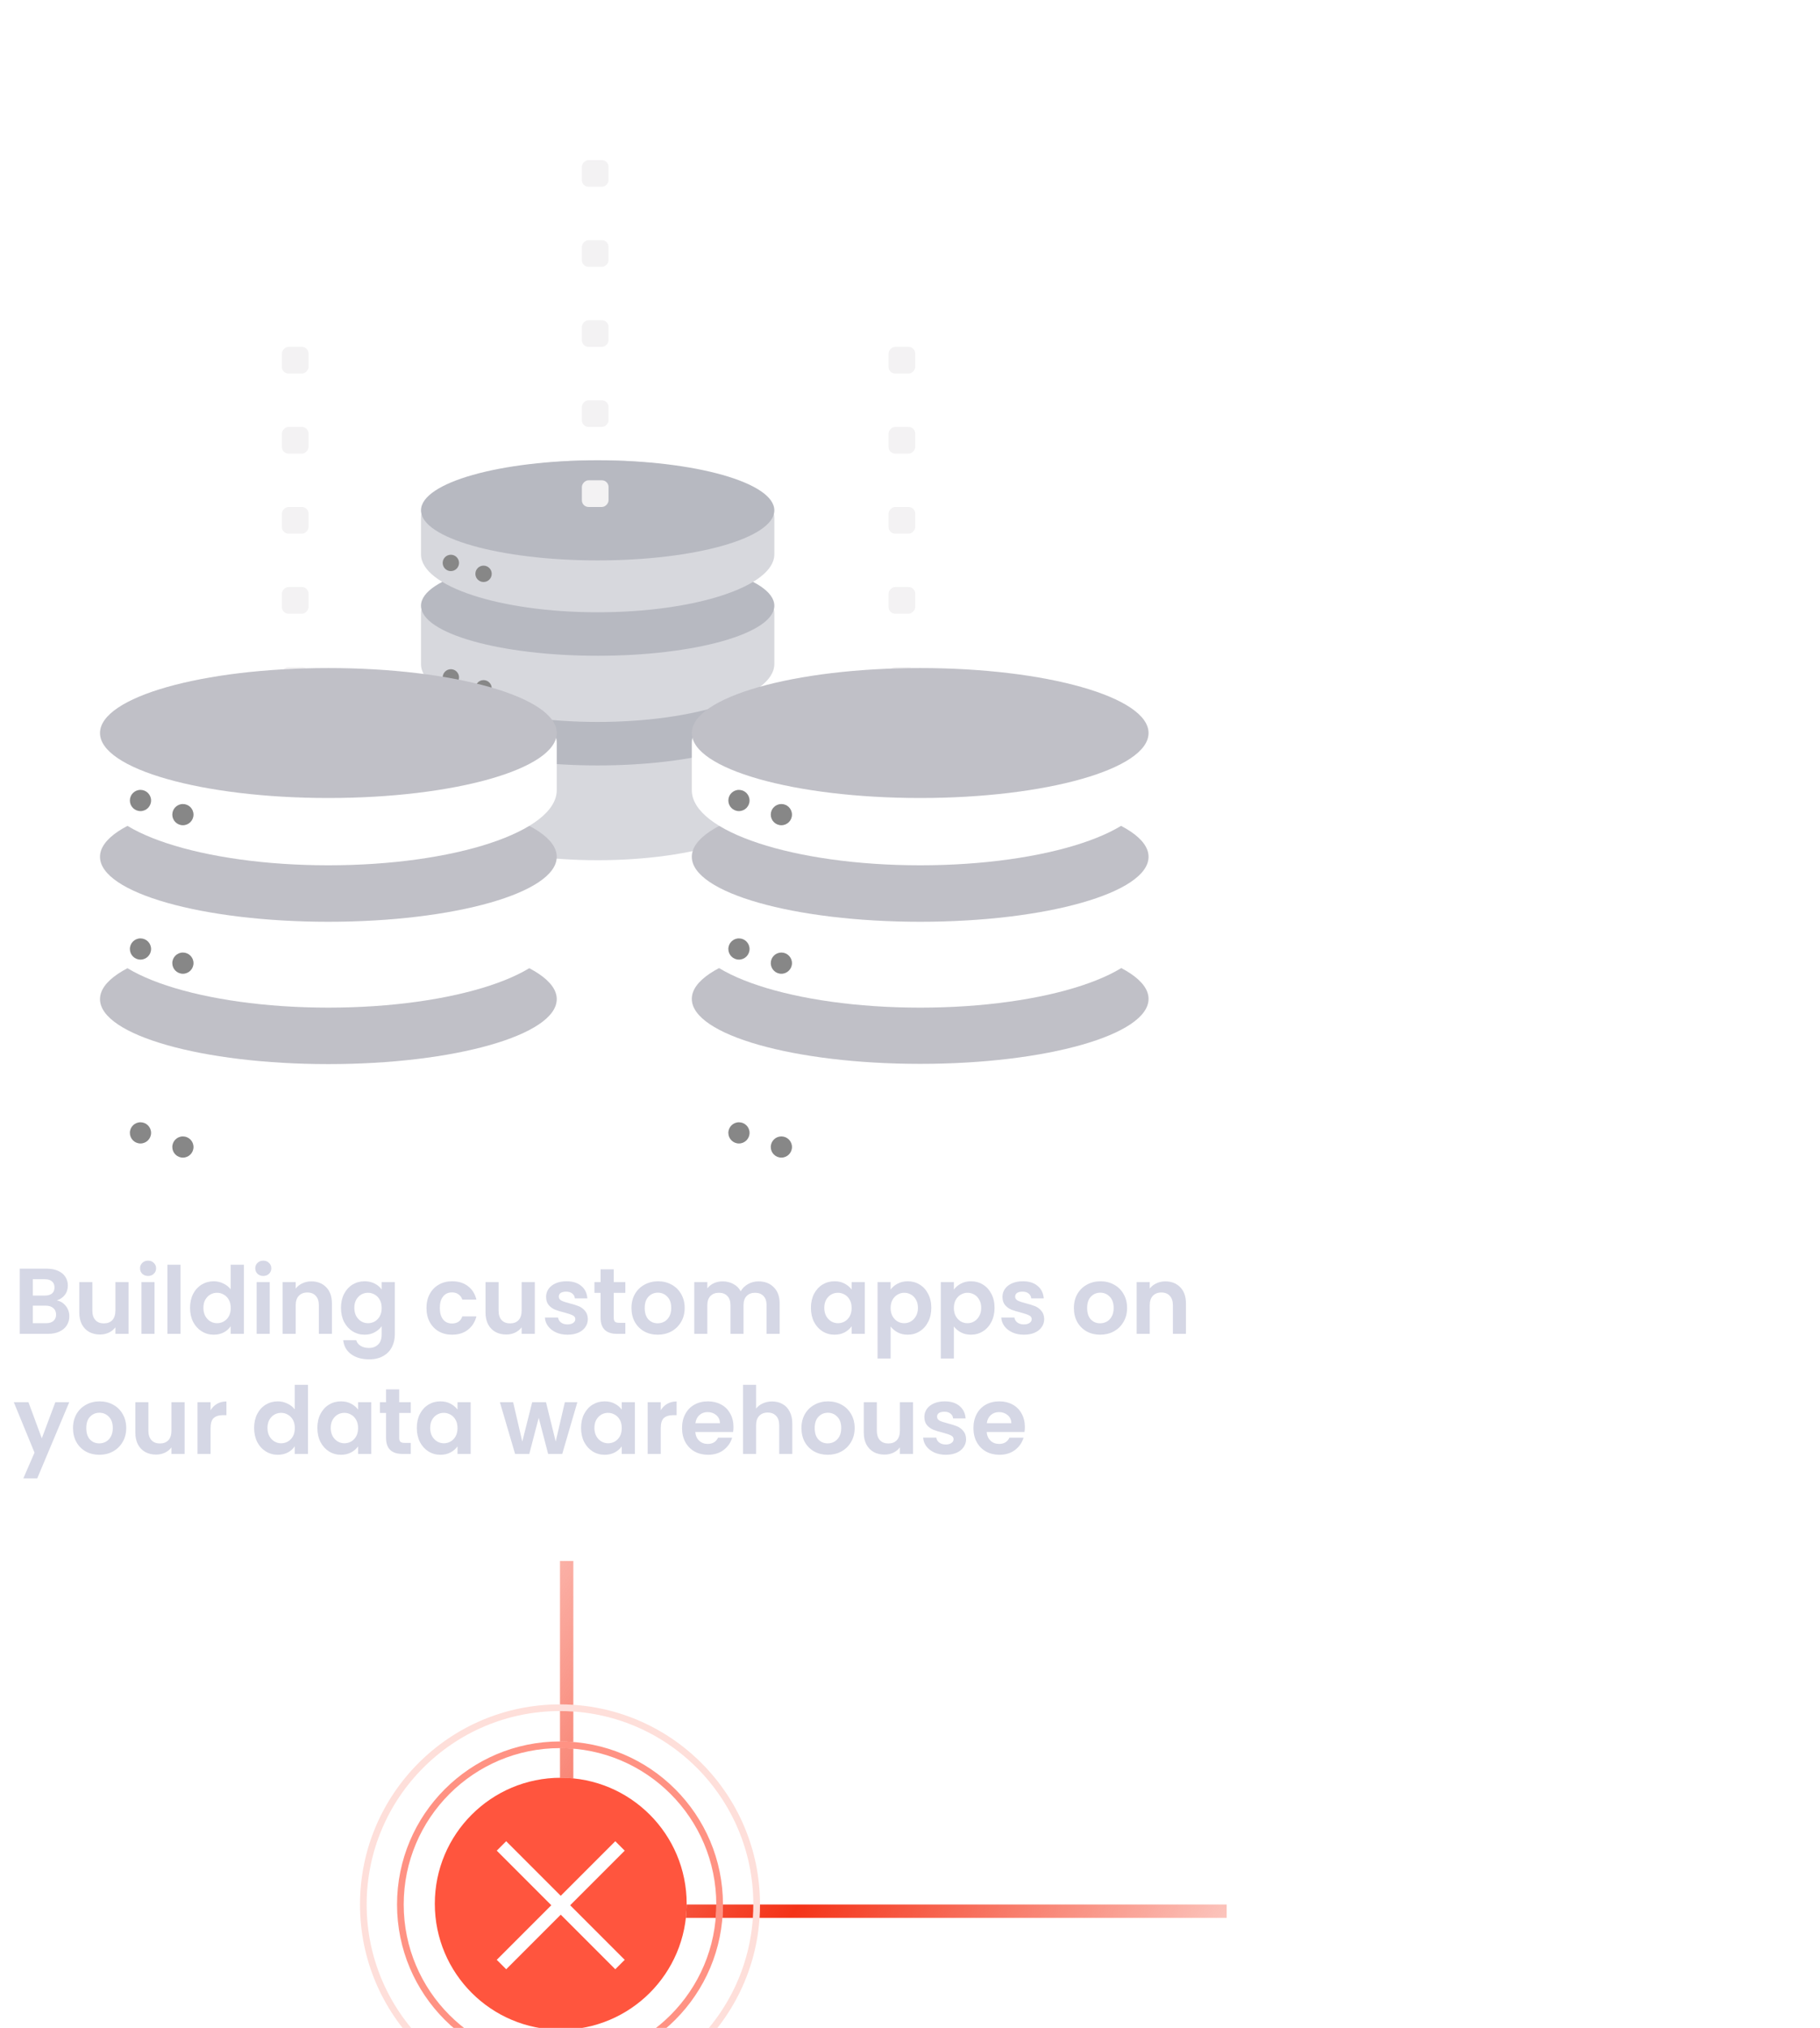 <svg width="273" height="304" viewBox="0 0 273 304" fill="none" xmlns="http://www.w3.org/2000/svg">
<circle opacity="0.64" cx="84" cy="285.5" r="23.944" transform="rotate(90 84 285.5)" stroke="#FF553E"/>
<circle cx="84" cy="285.5" r="29.5" transform="rotate(90 84 285.5)" stroke="#F43318" stroke-opacity="0.16"/>
<circle cx="84.111" cy="285.389" r="18.889" transform="rotate(90 84.111 285.389)" fill="#FF553E"/>
<path d="M93 294.5L75.222 276.722M93 276.722L75.222 294.5" stroke="white" stroke-width="2"/>
<path fill-rule="evenodd" clip-rule="evenodd" d="M112.932 287.5L108.364 287.5C108.417 286.84 108.444 286.173 108.444 285.5L113 285.5C113 286.172 112.977 286.839 112.932 287.5ZM114 285.5C114 286.172 113.978 286.839 113.934 287.5L184 287.5V285.5H114ZM86 256.568C85.339 256.523 84.672 256.5 84 256.5L84 261.056C84.673 261.056 85.34 261.083 86 261.136L86 256.568ZM107.444 285.5C107.444 286.174 107.416 286.841 107.36 287.5L102.883 287.5C102.956 286.843 102.996 286.176 103 285.5L107.444 285.5ZM86 266.593L86 262.14C85.341 262.084 84.674 262.056 84 262.056L84 266.5C84.037 266.5 84.074 266.5 84.111 266.5C84.749 266.5 85.379 266.531 86 266.593ZM86 255.566L86 234H84L84 255.5C84.672 255.5 85.339 255.522 86 255.566Z" fill="url(#paint0_linear_3918_11200)"/>
<path d="M63.15 120.272V108.415C63.15 103.634 75.02 99.735 89.65 99.735C104.281 99.735 116.15 103.634 116.15 108.415V120.272C116.15 125.053 104.281 128.952 89.65 128.952C75.02 128.952 63.15 125.053 63.15 120.272Z" fill="#D7D8DD"/>
<ellipse rx="26.5" ry="7.505" transform="matrix(-1 0 0 1 89.65 107.241)" fill="#B7B9C1"/>
<path d="M63.15 99.544V91.975C63.15 87.195 75.02 83.296 89.65 83.296C104.281 83.296 116.15 87.195 116.15 91.975V99.544C116.15 104.325 104.281 108.224 89.65 108.224C75.02 108.224 63.15 104.325 63.15 99.544Z" fill="#D7D8DD"/>
<ellipse rx="26.5" ry="7.505" transform="matrix(-1 0 0 1 89.65 90.801)" fill="#B7B9C1"/>
<path d="M63.15 83.104V77.68C63.15 72.899 75.02 69 89.65 69C104.281 69 116.15 72.899 116.15 77.68V83.104C116.15 87.885 104.281 91.784 89.65 91.784C75.02 91.784 63.15 87.885 63.15 83.104Z" fill="#D7D8DD"/>
<ellipse rx="26.5" ry="7.505" transform="matrix(-1 0 0 1 89.65 76.505)" fill="#B7B9C1"/>
<circle r="1.226" transform="matrix(-1 0 0 1 72.533 86.02)" fill="#878787"/>
<circle r="1.226" transform="matrix(-1 0 0 1 72.533 103.18)" fill="#878787"/>
<circle r="1.226" transform="matrix(-1 0 0 1 72.533 124.426)" fill="#878787"/>
<circle r="1.226" transform="matrix(-1 0 0 1 67.628 84.386)" fill="#878787"/>
<circle r="1.226" transform="matrix(-1 0 0 1 67.628 101.546)" fill="#878787"/>
<circle r="1.226" transform="matrix(-1 0 0 1 67.628 122.792)" fill="#878787"/>
<rect width="4" height="4" rx="1" transform="matrix(-1 0 0 1 91.283 24)" fill="#F3F2F3"/>
<rect width="4" height="4" rx="1" transform="matrix(-1 0 0 1 91.283 36)" fill="#F3F2F3"/>
<rect width="4" height="4" rx="1" transform="matrix(-1 0 0 1 91.283 48)" fill="#F3F2F3"/>
<rect width="4" height="4" rx="1" transform="matrix(-1 0 0 1 91.283 60)" fill="#F3F2F3"/>
<rect width="4" height="4" rx="1" transform="matrix(-1 0 0 1 91.283 72)" fill="#F3F2F3"/>
<rect width="4" height="4" rx="1" transform="matrix(-1 0 0 1 46.283 52)" fill="#F3F2F3"/>
<rect width="4" height="4" rx="1" transform="matrix(-1 0 0 1 46.283 64)" fill="#F3F2F3"/>
<rect width="4" height="4" rx="1" transform="matrix(-1 0 0 1 46.283 76)" fill="#F3F2F3"/>
<rect width="4" height="4" rx="1" transform="matrix(-1 0 0 1 46.283 88)" fill="#F3F2F3"/>
<rect width="4" height="4" rx="1" transform="matrix(-1 0 0 1 46.283 100)" fill="#F3F2F3"/>
<rect width="4" height="4" rx="1" transform="matrix(-1 0 0 1 137.283 52)" fill="#F3F2F3"/>
<rect width="4" height="4" rx="1" transform="matrix(-1 0 0 1 137.283 64)" fill="#F3F2F3"/>
<rect width="4" height="4" rx="1" transform="matrix(-1 0 0 1 137.283 76)" fill="#F3F2F3"/>
<rect width="4" height="4" rx="1" transform="matrix(-1 0 0 1 137.283 88)" fill="#F3F2F3"/>
<rect width="4" height="4" rx="1" transform="matrix(-1 0 0 1 137.283 100)" fill="#F3F2F3"/>
<g filter="url(#filter0_d_3918_11200)">
<path d="M99.771 162.654V147.265C99.771 141.06 115.115 136 134.027 136C152.939 136 168.283 141.06 168.283 147.265V162.654C168.283 168.859 152.939 173.919 134.027 173.919C115.115 173.919 99.771 168.859 99.771 162.654Z" fill="url(#paint1_linear_3918_11200)"/>
<ellipse rx="34.256" ry="9.741" transform="matrix(-1 0 0 1 134.027 145.741)" fill="#C0C0C7"/>
<path d="M99.771 135.789V125.965C99.771 119.761 115.115 114.7 134.027 114.7C152.939 114.7 168.283 119.761 168.283 125.965V135.789C168.283 141.993 152.939 147.054 134.027 147.054C115.115 147.054 99.771 141.993 99.771 135.789Z" fill="white"/>
<ellipse rx="34.256" ry="9.741" transform="matrix(-1 0 0 1 134.027 124.441)" fill="#C0C0C7"/>
<path d="M99.771 114.452V107.411C99.771 101.207 115.115 96.146 134.027 96.146C152.939 96.146 168.283 101.207 168.283 107.411V114.452C168.283 120.656 152.939 125.716 134.027 125.716C115.115 125.716 99.771 120.656 99.771 114.452Z" fill="white"/>
<ellipse rx="34.256" ry="9.741" transform="matrix(-1 0 0 1 134.027 105.887)" fill="#C0C0C7"/>
<circle r="1.59" transform="matrix(-1 0 0 1 113.206 118.12)" fill="#878787"/>
<circle r="1.59" transform="matrix(-1 0 0 1 113.206 140.384)" fill="#878787"/>
<circle r="1.59" transform="matrix(-1 0 0 1 113.206 167.947)" fill="#878787"/>
<circle r="1.59" transform="matrix(-1 0 0 1 106.842 116)" fill="#878787"/>
<circle r="1.59" transform="matrix(-1 0 0 1 106.842 138.263)" fill="#878787"/>
<circle r="1.59" transform="matrix(-1 0 0 1 106.842 165.827)" fill="#878787"/>
</g>
<g filter="url(#filter1_d_3918_11200)">
<path d="M11 162.691V147.302C11 141.097 26.344 136.037 45.256 136.037C64.168 136.037 79.512 141.097 79.512 147.302V162.691C79.512 168.896 64.168 173.956 45.256 173.956C26.344 173.956 11 168.896 11 162.691Z" fill="url(#paint2_linear_3918_11200)"/>
<ellipse rx="34.256" ry="9.741" transform="matrix(-1 0 0 1 45.256 145.777)" fill="#C0C0C7"/>
<path d="M11 135.789V125.965C11 119.761 26.344 114.7 45.256 114.7C64.168 114.7 79.512 119.761 79.512 125.965V135.789C79.512 141.993 64.168 147.053 45.256 147.053C26.344 147.053 11 141.993 11 135.789Z" fill="white"/>
<ellipse rx="34.256" ry="9.741" transform="matrix(-1 0 0 1 45.256 124.441)" fill="#C0C0C7"/>
<path d="M11 114.452V107.411C11 101.207 26.344 96.146 45.256 96.146C64.168 96.146 79.512 101.207 79.512 107.411V114.452C79.512 120.656 64.168 125.716 45.256 125.716C26.344 125.716 11 120.656 11 114.452Z" fill="white"/>
<ellipse rx="34.256" ry="9.741" transform="matrix(-1 0 0 1 45.256 105.887)" fill="#C0C0C7"/>
<circle r="1.59" transform="matrix(-1 0 0 1 23.435 118.12)" fill="#878787"/>
<circle r="1.59" transform="matrix(-1 0 0 1 23.435 140.383)" fill="#878787"/>
<circle r="1.59" transform="matrix(-1 0 0 1 23.435 167.947)" fill="#878787"/>
<circle r="1.59" transform="matrix(-1 0 0 1 17.071 116)" fill="#878787"/>
<circle r="1.59" transform="matrix(-1 0 0 1 17.071 138.263)" fill="#878787"/>
<circle r="1.59" transform="matrix(-1 0 0 1 17.071 165.827)" fill="#878787"/>
</g>
<path d="M8.51 194.944C9.061 195.047 9.513 195.322 9.868 195.77C10.223 196.218 10.4 196.731 10.4 197.31C10.4 197.833 10.269 198.295 10.008 198.696C9.756 199.088 9.387 199.396 8.902 199.62C8.417 199.844 7.843 199.956 7.18 199.956H2.966V190.184H6.998C7.661 190.184 8.23 190.291 8.706 190.506C9.191 190.721 9.555 191.019 9.798 191.402C10.05 191.785 10.176 192.219 10.176 192.704C10.176 193.273 10.022 193.749 9.714 194.132C9.415 194.515 9.014 194.785 8.51 194.944ZM4.926 194.216H6.718C7.185 194.216 7.544 194.113 7.796 193.908C8.048 193.693 8.174 193.39 8.174 192.998C8.174 192.606 8.048 192.303 7.796 192.088C7.544 191.873 7.185 191.766 6.718 191.766H4.926V194.216ZM6.9 198.36C7.376 198.36 7.745 198.248 8.006 198.024C8.277 197.8 8.412 197.483 8.412 197.072C8.412 196.652 8.272 196.325 7.992 196.092C7.712 195.849 7.334 195.728 6.858 195.728H4.926V198.36H6.9ZM19.284 192.2V199.956H17.31V198.976C17.058 199.312 16.727 199.578 16.316 199.774C15.915 199.961 15.476 200.054 15 200.054C14.393 200.054 13.857 199.928 13.39 199.676C12.923 199.415 12.555 199.037 12.284 198.542C12.023 198.038 11.892 197.441 11.892 196.75V192.2H13.852V196.47C13.852 197.086 14.006 197.562 14.314 197.898C14.622 198.225 15.042 198.388 15.574 198.388C16.115 198.388 16.54 198.225 16.848 197.898C17.156 197.562 17.31 197.086 17.31 196.47V192.2H19.284ZM22.212 191.276C21.867 191.276 21.577 191.169 21.344 190.954C21.12 190.73 21.008 190.455 21.008 190.128C21.008 189.801 21.12 189.531 21.344 189.316C21.577 189.092 21.867 188.98 22.212 188.98C22.557 188.98 22.842 189.092 23.066 189.316C23.299 189.531 23.416 189.801 23.416 190.128C23.416 190.455 23.299 190.73 23.066 190.954C22.842 191.169 22.557 191.276 22.212 191.276ZM23.178 192.2V199.956H21.218V192.2H23.178ZM27.074 189.596V199.956H25.114V189.596H27.074ZM28.507 196.05C28.507 195.266 28.661 194.571 28.969 193.964C29.286 193.357 29.716 192.891 30.257 192.564C30.798 192.237 31.4 192.074 32.063 192.074C32.567 192.074 33.048 192.186 33.505 192.41C33.962 192.625 34.326 192.914 34.597 193.278V189.596H36.585V199.956H34.597V198.808C34.354 199.191 34.014 199.499 33.575 199.732C33.136 199.965 32.628 200.082 32.049 200.082C31.396 200.082 30.798 199.914 30.257 199.578C29.716 199.242 29.286 198.771 28.969 198.164C28.661 197.548 28.507 196.843 28.507 196.05ZM34.611 196.078C34.611 195.602 34.518 195.196 34.331 194.86C34.144 194.515 33.892 194.253 33.575 194.076C33.258 193.889 32.917 193.796 32.553 193.796C32.189 193.796 31.853 193.885 31.545 194.062C31.237 194.239 30.985 194.501 30.789 194.846C30.602 195.182 30.509 195.583 30.509 196.05C30.509 196.517 30.602 196.927 30.789 197.282C30.985 197.627 31.237 197.893 31.545 198.08C31.862 198.267 32.198 198.36 32.553 198.36C32.917 198.36 33.258 198.271 33.575 198.094C33.892 197.907 34.144 197.646 34.331 197.31C34.518 196.965 34.611 196.554 34.611 196.078ZM39.493 191.276C39.148 191.276 38.858 191.169 38.625 190.954C38.401 190.73 38.289 190.455 38.289 190.128C38.289 189.801 38.401 189.531 38.625 189.316C38.858 189.092 39.148 188.98 39.493 188.98C39.839 188.98 40.123 189.092 40.347 189.316C40.581 189.531 40.697 189.801 40.697 190.128C40.697 190.455 40.581 190.73 40.347 190.954C40.123 191.169 39.839 191.276 39.493 191.276ZM40.459 192.2V199.956H38.499V192.2H40.459ZM46.694 192.088C47.618 192.088 48.364 192.382 48.934 192.97C49.503 193.549 49.788 194.361 49.788 195.406V199.956H47.828V195.672C47.828 195.056 47.674 194.585 47.366 194.258C47.058 193.922 46.638 193.754 46.106 193.754C45.564 193.754 45.135 193.922 44.818 194.258C44.51 194.585 44.356 195.056 44.356 195.672V199.956H42.396V192.2H44.356V193.166C44.617 192.83 44.948 192.569 45.35 192.382C45.76 192.186 46.208 192.088 46.694 192.088ZM54.69 192.074C55.268 192.074 55.777 192.191 56.215 192.424C56.654 192.648 56.999 192.942 57.252 193.306V192.2H59.225V200.012C59.225 200.731 59.081 201.37 58.791 201.93C58.502 202.499 58.068 202.947 57.489 203.274C56.911 203.61 56.211 203.778 55.389 203.778C54.288 203.778 53.383 203.521 52.673 203.008C51.974 202.495 51.577 201.795 51.483 200.908H53.429C53.532 201.263 53.752 201.543 54.087 201.748C54.433 201.963 54.848 202.07 55.334 202.07C55.903 202.07 56.365 201.897 56.719 201.552C57.074 201.216 57.252 200.703 57.252 200.012V198.808C56.999 199.172 56.65 199.475 56.202 199.718C55.763 199.961 55.259 200.082 54.69 200.082C54.036 200.082 53.439 199.914 52.898 199.578C52.356 199.242 51.927 198.771 51.609 198.164C51.301 197.548 51.148 196.843 51.148 196.05C51.148 195.266 51.301 194.571 51.609 193.964C51.927 193.357 52.352 192.891 52.883 192.564C53.425 192.237 54.027 192.074 54.69 192.074ZM57.252 196.078C57.252 195.602 57.158 195.196 56.971 194.86C56.785 194.515 56.533 194.253 56.215 194.076C55.898 193.889 55.557 193.796 55.194 193.796C54.83 193.796 54.493 193.885 54.185 194.062C53.877 194.239 53.626 194.501 53.429 194.846C53.243 195.182 53.15 195.583 53.15 196.05C53.15 196.517 53.243 196.927 53.429 197.282C53.626 197.627 53.877 197.893 54.185 198.08C54.503 198.267 54.839 198.36 55.194 198.36C55.557 198.36 55.898 198.271 56.215 198.094C56.533 197.907 56.785 197.646 56.971 197.31C57.158 196.965 57.252 196.554 57.252 196.078ZM63.972 196.078C63.972 195.275 64.135 194.575 64.462 193.978C64.788 193.371 65.241 192.905 65.82 192.578C66.398 192.242 67.061 192.074 67.808 192.074C68.769 192.074 69.562 192.317 70.188 192.802C70.822 193.278 71.247 193.95 71.462 194.818H69.348C69.236 194.482 69.044 194.221 68.774 194.034C68.512 193.838 68.186 193.74 67.794 193.74C67.234 193.74 66.79 193.945 66.464 194.356C66.137 194.757 65.974 195.331 65.974 196.078C65.974 196.815 66.137 197.389 66.464 197.8C66.79 198.201 67.234 198.402 67.794 198.402C68.587 198.402 69.105 198.047 69.348 197.338H71.462C71.247 198.178 70.822 198.845 70.188 199.34C69.553 199.835 68.76 200.082 67.808 200.082C67.061 200.082 66.398 199.919 65.82 199.592C65.241 199.256 64.788 198.789 64.462 198.192C64.135 197.585 63.972 196.881 63.972 196.078ZM80.22 192.2V199.956H78.246V198.976C77.994 199.312 77.662 199.578 77.252 199.774C76.85 199.961 76.412 200.054 75.936 200.054C75.329 200.054 74.792 199.928 74.326 199.676C73.859 199.415 73.49 199.037 73.22 198.542C72.958 198.038 72.828 197.441 72.828 196.75V192.2H74.788V196.47C74.788 197.086 74.942 197.562 75.25 197.898C75.558 198.225 75.978 198.388 76.51 198.388C77.051 198.388 77.476 198.225 77.784 197.898C78.092 197.562 78.246 197.086 78.246 196.47V192.2H80.22ZM85.121 200.082C84.487 200.082 83.918 199.97 83.413 199.746C82.909 199.513 82.508 199.2 82.21 198.808C81.92 198.416 81.761 197.982 81.734 197.506H83.707C83.745 197.805 83.889 198.052 84.141 198.248C84.403 198.444 84.725 198.542 85.108 198.542C85.481 198.542 85.77 198.467 85.975 198.318C86.19 198.169 86.297 197.977 86.297 197.744C86.297 197.492 86.167 197.305 85.906 197.184C85.653 197.053 85.248 196.913 84.688 196.764C84.109 196.624 83.633 196.479 83.26 196.33C82.895 196.181 82.578 195.952 82.308 195.644C82.046 195.336 81.915 194.921 81.915 194.398C81.915 193.969 82.037 193.577 82.279 193.222C82.531 192.867 82.886 192.587 83.344 192.382C83.81 192.177 84.356 192.074 84.981 192.074C85.906 192.074 86.643 192.307 87.194 192.774C87.744 193.231 88.047 193.852 88.103 194.636H86.228C86.2 194.328 86.069 194.085 85.835 193.908C85.612 193.721 85.308 193.628 84.925 193.628C84.571 193.628 84.296 193.693 84.1 193.824C83.913 193.955 83.82 194.137 83.82 194.37C83.82 194.631 83.95 194.832 84.212 194.972C84.473 195.103 84.879 195.238 85.43 195.378C85.99 195.518 86.451 195.663 86.816 195.812C87.18 195.961 87.492 196.195 87.754 196.512C88.024 196.82 88.164 197.231 88.174 197.744C88.174 198.192 88.047 198.593 87.796 198.948C87.553 199.303 87.198 199.583 86.731 199.788C86.274 199.984 85.737 200.082 85.121 200.082ZM92.064 193.81V197.562C92.064 197.823 92.125 198.015 92.246 198.136C92.377 198.248 92.592 198.304 92.89 198.304H93.8V199.956H92.568C90.916 199.956 90.09 199.153 90.09 197.548V193.81H89.166V192.2H90.09V190.282H92.064V192.2H93.8V193.81H92.064ZM98.654 200.082C97.907 200.082 97.236 199.919 96.638 199.592C96.041 199.256 95.57 198.785 95.224 198.178C94.888 197.571 94.72 196.871 94.72 196.078C94.72 195.285 94.893 194.585 95.238 193.978C95.593 193.371 96.073 192.905 96.68 192.578C97.287 192.242 97.963 192.074 98.71 192.074C99.457 192.074 100.133 192.242 100.74 192.578C101.347 192.905 101.823 193.371 102.168 193.978C102.523 194.585 102.7 195.285 102.7 196.078C102.7 196.871 102.518 197.571 102.154 198.178C101.799 198.785 101.314 199.256 100.698 199.592C100.091 199.919 99.41 200.082 98.654 200.082ZM98.654 198.374C99.009 198.374 99.34 198.29 99.648 198.122C99.966 197.945 100.217 197.683 100.404 197.338C100.591 196.993 100.684 196.573 100.684 196.078C100.684 195.341 100.488 194.776 100.096 194.384C99.713 193.983 99.242 193.782 98.682 193.782C98.122 193.782 97.651 193.983 97.268 194.384C96.895 194.776 96.708 195.341 96.708 196.078C96.708 196.815 96.89 197.385 97.254 197.786C97.627 198.178 98.094 198.374 98.654 198.374ZM113.77 192.088C114.722 192.088 115.487 192.382 116.066 192.97C116.654 193.549 116.948 194.361 116.948 195.406V199.956H114.988V195.672C114.988 195.065 114.834 194.603 114.526 194.286C114.218 193.959 113.798 193.796 113.266 193.796C112.734 193.796 112.309 193.959 111.992 194.286C111.684 194.603 111.53 195.065 111.53 195.672V199.956H109.57V195.672C109.57 195.065 109.416 194.603 109.108 194.286C108.8 193.959 108.38 193.796 107.848 193.796C107.307 193.796 106.877 193.959 106.56 194.286C106.252 194.603 106.098 195.065 106.098 195.672V199.956H104.138V192.2H106.098V193.138C106.35 192.811 106.672 192.555 107.064 192.368C107.465 192.181 107.904 192.088 108.38 192.088C108.987 192.088 109.528 192.219 110.004 192.48C110.48 192.732 110.849 193.096 111.11 193.572C111.362 193.124 111.726 192.765 112.202 192.494C112.687 192.223 113.21 192.088 113.77 192.088ZM121.64 196.05C121.64 195.266 121.794 194.571 122.102 193.964C122.419 193.357 122.844 192.891 123.376 192.564C123.917 192.237 124.519 192.074 125.182 192.074C125.76 192.074 126.264 192.191 126.694 192.424C127.132 192.657 127.482 192.951 127.744 193.306V192.2H129.718V199.956H127.744V198.822C127.492 199.186 127.142 199.489 126.694 199.732C126.255 199.965 125.746 200.082 125.168 200.082C124.514 200.082 123.917 199.914 123.376 199.578C122.844 199.242 122.419 198.771 122.102 198.164C121.794 197.548 121.64 196.843 121.64 196.05ZM127.744 196.078C127.744 195.602 127.65 195.196 127.464 194.86C127.277 194.515 127.025 194.253 126.708 194.076C126.39 193.889 126.05 193.796 125.686 193.796C125.322 193.796 124.986 193.885 124.678 194.062C124.37 194.239 124.118 194.501 123.922 194.846C123.735 195.182 123.642 195.583 123.642 196.05C123.642 196.517 123.735 196.927 123.922 197.282C124.118 197.627 124.37 197.893 124.678 198.08C124.995 198.267 125.331 198.36 125.686 198.36C126.05 198.36 126.39 198.271 126.708 198.094C127.025 197.907 127.277 197.646 127.464 197.31C127.65 196.965 127.744 196.554 127.744 196.078ZM133.592 193.32C133.844 192.965 134.189 192.671 134.628 192.438C135.076 192.195 135.585 192.074 136.154 192.074C136.817 192.074 137.414 192.237 137.946 192.564C138.487 192.891 138.912 193.357 139.22 193.964C139.537 194.561 139.696 195.257 139.696 196.05C139.696 196.843 139.537 197.548 139.22 198.164C138.912 198.771 138.487 199.242 137.946 199.578C137.414 199.914 136.817 200.082 136.154 200.082C135.585 200.082 135.081 199.965 134.642 199.732C134.213 199.499 133.863 199.205 133.592 198.85V203.652H131.632V192.2H133.592V193.32ZM137.694 196.05C137.694 195.583 137.596 195.182 137.4 194.846C137.213 194.501 136.961 194.239 136.644 194.062C136.336 193.885 136 193.796 135.636 193.796C135.281 193.796 134.945 193.889 134.628 194.076C134.32 194.253 134.068 194.515 133.872 194.86C133.685 195.205 133.592 195.611 133.592 196.078C133.592 196.545 133.685 196.951 133.872 197.296C134.068 197.641 134.32 197.907 134.628 198.094C134.945 198.271 135.281 198.36 135.636 198.36C136 198.36 136.336 198.267 136.644 198.08C136.961 197.893 137.213 197.627 137.4 197.282C137.596 196.937 137.694 196.526 137.694 196.05ZM143.08 193.32C143.332 192.965 143.678 192.671 144.116 192.438C144.564 192.195 145.073 192.074 145.642 192.074C146.305 192.074 146.902 192.237 147.434 192.564C147.976 192.891 148.4 193.357 148.708 193.964C149.026 194.561 149.184 195.257 149.184 196.05C149.184 196.843 149.026 197.548 148.708 198.164C148.4 198.771 147.976 199.242 147.434 199.578C146.902 199.914 146.305 200.082 145.642 200.082C145.073 200.082 144.569 199.965 144.13 199.732C143.701 199.499 143.351 199.205 143.08 198.85V203.652H141.12V192.2H143.08V193.32ZM147.182 196.05C147.182 195.583 147.084 195.182 146.888 194.846C146.702 194.501 146.45 194.239 146.132 194.062C145.824 193.885 145.488 193.796 145.124 193.796C144.77 193.796 144.434 193.889 144.116 194.076C143.808 194.253 143.556 194.515 143.36 194.86C143.174 195.205 143.08 195.611 143.08 196.078C143.08 196.545 143.174 196.951 143.36 197.296C143.556 197.641 143.808 197.907 144.116 198.094C144.434 198.271 144.77 198.36 145.124 198.36C145.488 198.36 145.824 198.267 146.132 198.08C146.45 197.893 146.702 197.627 146.888 197.282C147.084 196.937 147.182 196.526 147.182 196.05ZM153.577 200.082C152.942 200.082 152.373 199.97 151.869 199.746C151.365 199.513 150.963 199.2 150.665 198.808C150.375 198.416 150.217 197.982 150.189 197.506H152.163C152.2 197.805 152.345 198.052 152.597 198.248C152.858 198.444 153.18 198.542 153.563 198.542C153.936 198.542 154.225 198.467 154.431 198.318C154.645 198.169 154.753 197.977 154.753 197.744C154.753 197.492 154.622 197.305 154.361 197.184C154.109 197.053 153.703 196.913 153.143 196.764C152.564 196.624 152.088 196.479 151.715 196.33C151.351 196.181 151.033 195.952 150.763 195.644C150.501 195.336 150.371 194.921 150.371 194.398C150.371 193.969 150.492 193.577 150.735 193.222C150.987 192.867 151.341 192.587 151.799 192.382C152.265 192.177 152.811 192.074 153.437 192.074C154.361 192.074 155.098 192.307 155.649 192.774C156.199 193.231 156.503 193.852 156.559 194.636H154.683C154.655 194.328 154.524 194.085 154.291 193.908C154.067 193.721 153.763 193.628 153.381 193.628C153.026 193.628 152.751 193.693 152.555 193.824C152.368 193.955 152.275 194.137 152.275 194.37C152.275 194.631 152.405 194.832 152.667 194.972C152.928 195.103 153.334 195.238 153.885 195.378C154.445 195.518 154.907 195.663 155.271 195.812C155.635 195.961 155.947 196.195 156.209 196.512C156.479 196.82 156.619 197.231 156.629 197.744C156.629 198.192 156.503 198.593 156.251 198.948C156.008 199.303 155.653 199.583 155.187 199.788C154.729 199.984 154.193 200.082 153.577 200.082ZM165.017 200.082C164.271 200.082 163.599 199.919 163.001 199.592C162.404 199.256 161.933 198.785 161.587 198.178C161.251 197.571 161.083 196.871 161.083 196.078C161.083 195.285 161.256 194.585 161.601 193.978C161.956 193.371 162.437 192.905 163.043 192.578C163.65 192.242 164.327 192.074 165.073 192.074C165.82 192.074 166.497 192.242 167.103 192.578C167.71 192.905 168.186 193.371 168.531 193.978C168.886 194.585 169.063 195.285 169.063 196.078C169.063 196.871 168.881 197.571 168.517 198.178C168.163 198.785 167.677 199.256 167.061 199.592C166.455 199.919 165.773 200.082 165.017 200.082ZM165.017 198.374C165.372 198.374 165.703 198.29 166.011 198.122C166.329 197.945 166.581 197.683 166.767 197.338C166.954 196.993 167.047 196.573 167.047 196.078C167.047 195.341 166.851 194.776 166.459 194.384C166.077 193.983 165.605 193.782 165.045 193.782C164.485 193.782 164.014 193.983 163.631 194.384C163.258 194.776 163.071 195.341 163.071 196.078C163.071 196.815 163.253 197.385 163.617 197.786C163.991 198.178 164.457 198.374 165.017 198.374ZM174.799 192.088C175.723 192.088 176.47 192.382 177.039 192.97C177.608 193.549 177.893 194.361 177.893 195.406V199.956H175.933V195.672C175.933 195.056 175.779 194.585 175.471 194.258C175.163 193.922 174.743 193.754 174.211 193.754C173.67 193.754 173.24 193.922 172.923 194.258C172.615 194.585 172.461 195.056 172.461 195.672V199.956H170.501V192.2H172.461V193.166C172.722 192.83 173.054 192.569 173.455 192.382C173.866 192.186 174.314 192.088 174.799 192.088ZM10.386 210.2L5.584 221.624H3.498L5.178 217.76L2.07 210.2H4.268L6.27 215.618L8.3 210.2H10.386ZM14.887 218.082C14.14 218.082 13.468 217.919 12.871 217.592C12.273 217.256 11.802 216.785 11.457 216.178C11.121 215.571 10.953 214.871 10.953 214.078C10.953 213.285 11.125 212.585 11.471 211.978C11.825 211.371 12.306 210.905 12.913 210.578C13.519 210.242 14.196 210.074 14.943 210.074C15.689 210.074 16.366 210.242 16.973 210.578C17.579 210.905 18.055 211.371 18.401 211.978C18.755 212.585 18.933 213.285 18.933 214.078C18.933 214.871 18.751 215.571 18.387 216.178C18.032 216.785 17.547 217.256 16.931 217.592C16.324 217.919 15.643 218.082 14.887 218.082ZM14.887 216.374C15.241 216.374 15.573 216.29 15.881 216.122C16.198 215.945 16.45 215.683 16.637 215.338C16.823 214.993 16.917 214.573 16.917 214.078C16.917 213.341 16.721 212.776 16.329 212.384C15.946 211.983 15.475 211.782 14.915 211.782C14.355 211.782 13.883 211.983 13.501 212.384C13.127 212.776 12.941 213.341 12.941 214.078C12.941 214.815 13.123 215.385 13.487 215.786C13.86 216.178 14.327 216.374 14.887 216.374ZM27.692 210.2V217.956H25.718V216.976C25.466 217.312 25.135 217.578 24.724 217.774C24.323 217.961 23.884 218.054 23.408 218.054C22.802 218.054 22.265 217.928 21.798 217.676C21.332 217.415 20.963 217.037 20.692 216.542C20.431 216.038 20.3 215.441 20.3 214.75V210.2H22.26V214.47C22.26 215.086 22.414 215.562 22.722 215.898C23.03 216.225 23.45 216.388 23.982 216.388C24.524 216.388 24.948 216.225 25.256 215.898C25.564 215.562 25.718 215.086 25.718 214.47V210.2H27.692ZM31.586 211.404C31.838 210.993 32.165 210.671 32.566 210.438C32.977 210.205 33.444 210.088 33.966 210.088V212.146H33.448C32.832 212.146 32.365 212.291 32.048 212.58C31.74 212.869 31.586 213.373 31.586 214.092V217.956H29.626V210.2H31.586V211.404ZM38.118 214.05C38.118 213.266 38.272 212.571 38.58 211.964C38.898 211.357 39.327 210.891 39.868 210.564C40.41 210.237 41.012 210.074 41.674 210.074C42.178 210.074 42.659 210.186 43.116 210.41C43.574 210.625 43.938 210.914 44.208 211.278V207.596H46.196V217.956H44.208V216.808C43.966 217.191 43.625 217.499 43.186 217.732C42.748 217.965 42.239 218.082 41.66 218.082C41.007 218.082 40.41 217.914 39.868 217.578C39.327 217.242 38.898 216.771 38.58 216.164C38.272 215.548 38.118 214.843 38.118 214.05ZM44.222 214.078C44.222 213.602 44.129 213.196 43.942 212.86C43.756 212.515 43.504 212.253 43.186 212.076C42.869 211.889 42.528 211.796 42.164 211.796C41.8 211.796 41.464 211.885 41.156 212.062C40.848 212.239 40.596 212.501 40.4 212.846C40.214 213.182 40.12 213.583 40.12 214.05C40.12 214.517 40.214 214.927 40.4 215.282C40.596 215.627 40.848 215.893 41.156 216.08C41.474 216.267 41.81 216.36 42.164 216.36C42.528 216.36 42.869 216.271 43.186 216.094C43.504 215.907 43.756 215.646 43.942 215.31C44.129 214.965 44.222 214.554 44.222 214.078ZM47.606 214.05C47.606 213.266 47.761 212.571 48.069 211.964C48.386 211.357 48.81 210.891 49.343 210.564C49.884 210.237 50.486 210.074 51.148 210.074C51.727 210.074 52.231 210.191 52.66 210.424C53.099 210.657 53.449 210.951 53.711 211.306V210.2H55.684V217.956H53.711V216.822C53.459 217.186 53.108 217.489 52.66 217.732C52.222 217.965 51.713 218.082 51.135 218.082C50.481 218.082 49.884 217.914 49.343 217.578C48.81 217.242 48.386 216.771 48.069 216.164C47.761 215.548 47.606 214.843 47.606 214.05ZM53.711 214.078C53.711 213.602 53.617 213.196 53.431 212.86C53.244 212.515 52.992 212.253 52.675 212.076C52.357 211.889 52.017 211.796 51.653 211.796C51.288 211.796 50.953 211.885 50.645 212.062C50.337 212.239 50.084 212.501 49.889 212.846C49.702 213.182 49.608 213.583 49.608 214.05C49.608 214.517 49.702 214.927 49.889 215.282C50.084 215.627 50.337 215.893 50.645 216.08C50.962 216.267 51.298 216.36 51.653 216.36C52.017 216.36 52.357 216.271 52.675 216.094C52.992 215.907 53.244 215.646 53.431 215.31C53.617 214.965 53.711 214.554 53.711 214.078ZM59.881 211.81V215.562C59.881 215.823 59.941 216.015 60.063 216.136C60.194 216.248 60.408 216.304 60.707 216.304H61.617V217.956H60.385C58.733 217.956 57.907 217.153 57.907 215.548V211.81H56.983V210.2H57.907V208.282H59.881V210.2H61.617V211.81H59.881ZM62.523 214.05C62.523 213.266 62.676 212.571 62.984 211.964C63.302 211.357 63.727 210.891 64.258 210.564C64.8 210.237 65.402 210.074 66.064 210.074C66.643 210.074 67.147 210.191 67.576 210.424C68.015 210.657 68.365 210.951 68.626 211.306V210.2H70.6V217.956H68.626V216.822C68.374 217.186 68.025 217.489 67.576 217.732C67.138 217.965 66.629 218.082 66.05 218.082C65.397 218.082 64.8 217.914 64.258 217.578C63.727 217.242 63.302 216.771 62.984 216.164C62.676 215.548 62.523 214.843 62.523 214.05ZM68.626 214.078C68.626 213.602 68.533 213.196 68.347 212.86C68.16 212.515 67.908 212.253 67.591 212.076C67.273 211.889 66.933 211.796 66.569 211.796C66.204 211.796 65.868 211.885 65.561 212.062C65.252 212.239 65.001 212.501 64.805 212.846C64.618 213.182 64.525 213.583 64.525 214.05C64.525 214.517 64.618 214.927 64.805 215.282C65.001 215.627 65.252 215.893 65.561 216.08C65.878 216.267 66.214 216.36 66.569 216.36C66.933 216.36 67.273 216.271 67.591 216.094C67.908 215.907 68.16 215.646 68.347 215.31C68.533 214.965 68.626 214.554 68.626 214.078ZM86.603 210.2L84.335 217.956H82.221L80.807 212.538L79.393 217.956H77.265L74.983 210.2H76.971L78.343 216.108L79.827 210.2H81.899L83.355 216.094L84.727 210.2H86.603ZM87.159 214.05C87.159 213.266 87.313 212.571 87.621 211.964C87.939 211.357 88.363 210.891 88.895 210.564C89.437 210.237 90.039 210.074 90.701 210.074C91.28 210.074 91.784 210.191 92.213 210.424C92.652 210.657 93.002 210.951 93.263 211.306V210.2H95.237V217.956H93.263V216.822C93.011 217.186 92.661 217.489 92.213 217.732C91.775 217.965 91.266 218.082 90.687 218.082C90.034 218.082 89.437 217.914 88.895 217.578C88.363 217.242 87.939 216.771 87.621 216.164C87.313 215.548 87.159 214.843 87.159 214.05ZM93.263 214.078C93.263 213.602 93.17 213.196 92.983 212.86C92.797 212.515 92.545 212.253 92.227 212.076C91.91 211.889 91.569 211.796 91.205 211.796C90.841 211.796 90.505 211.885 90.197 212.062C89.889 212.239 89.637 212.501 89.441 212.846C89.255 213.182 89.161 213.583 89.161 214.05C89.161 214.517 89.255 214.927 89.441 215.282C89.637 215.627 89.889 215.893 90.197 216.08C90.515 216.267 90.851 216.36 91.205 216.36C91.569 216.36 91.91 216.271 92.227 216.094C92.545 215.907 92.797 215.646 92.983 215.31C93.17 214.965 93.263 214.554 93.263 214.078ZM99.112 211.404C99.364 210.993 99.69 210.671 100.092 210.438C100.502 210.205 100.969 210.088 101.492 210.088V212.146H100.974C100.358 212.146 99.891 212.291 99.573 212.58C99.266 212.869 99.112 213.373 99.112 214.092V217.956H97.151V210.2H99.112V211.404ZM110.022 213.91C110.022 214.19 110.003 214.442 109.966 214.666H104.296C104.342 215.226 104.538 215.665 104.884 215.982C105.229 216.299 105.654 216.458 106.158 216.458C106.886 216.458 107.404 216.145 107.712 215.52H109.826C109.602 216.267 109.172 216.883 108.538 217.368C107.903 217.844 107.124 218.082 106.2 218.082C105.453 218.082 104.781 217.919 104.184 217.592C103.596 217.256 103.134 216.785 102.798 216.178C102.471 215.571 102.308 214.871 102.308 214.078C102.308 213.275 102.471 212.571 102.798 211.964C103.124 211.357 103.582 210.891 104.17 210.564C104.758 210.237 105.434 210.074 106.2 210.074C106.937 210.074 107.595 210.233 108.174 210.55C108.762 210.867 109.214 211.32 109.532 211.908C109.858 212.487 110.022 213.154 110.022 213.91ZM107.992 213.35C107.982 212.846 107.8 212.445 107.446 212.146C107.091 211.838 106.657 211.684 106.144 211.684C105.658 211.684 105.248 211.833 104.912 212.132C104.585 212.421 104.384 212.827 104.31 213.35H107.992ZM115.82 210.088C116.408 210.088 116.931 210.219 117.388 210.48C117.846 210.732 118.2 211.11 118.452 211.614C118.714 212.109 118.844 212.706 118.844 213.406V217.956H116.884V213.672C116.884 213.056 116.73 212.585 116.422 212.258C116.114 211.922 115.694 211.754 115.162 211.754C114.621 211.754 114.192 211.922 113.874 212.258C113.566 212.585 113.412 213.056 113.412 213.672V217.956H111.452V207.596H113.412V211.166C113.664 210.83 114 210.569 114.42 210.382C114.84 210.186 115.307 210.088 115.82 210.088ZM124.152 218.082C123.406 218.082 122.734 217.919 122.136 217.592C121.539 217.256 121.068 216.785 120.722 216.178C120.386 215.571 120.218 214.871 120.218 214.078C120.218 213.285 120.391 212.585 120.736 211.978C121.091 211.371 121.572 210.905 122.178 210.578C122.785 210.242 123.462 210.074 124.208 210.074C124.955 210.074 125.632 210.242 126.238 210.578C126.845 210.905 127.321 211.371 127.666 211.978C128.021 212.585 128.198 213.285 128.198 214.078C128.198 214.871 128.016 215.571 127.652 216.178C127.298 216.785 126.812 217.256 126.196 217.592C125.59 217.919 124.908 218.082 124.152 218.082ZM124.152 216.374C124.507 216.374 124.838 216.29 125.146 216.122C125.464 215.945 125.716 215.683 125.902 215.338C126.089 214.993 126.182 214.573 126.182 214.078C126.182 213.341 125.986 212.776 125.594 212.384C125.212 211.983 124.74 211.782 124.18 211.782C123.62 211.782 123.149 211.983 122.766 212.384C122.393 212.776 122.206 213.341 122.206 214.078C122.206 214.815 122.388 215.385 122.752 215.786C123.126 216.178 123.592 216.374 124.152 216.374ZM136.958 210.2V217.956H134.984V216.976C134.732 217.312 134.401 217.578 133.99 217.774C133.589 217.961 133.15 218.054 132.674 218.054C132.067 218.054 131.531 217.928 131.064 217.676C130.597 217.415 130.229 217.037 129.958 216.542C129.697 216.038 129.566 215.441 129.566 214.75V210.2H131.526V214.47C131.526 215.086 131.68 215.562 131.988 215.898C132.296 216.225 132.716 216.388 133.248 216.388C133.789 216.388 134.214 216.225 134.522 215.898C134.83 215.562 134.984 215.086 134.984 214.47V210.2H136.958ZM141.86 218.082C141.225 218.082 140.656 217.97 140.152 217.746C139.648 217.513 139.246 217.2 138.948 216.808C138.658 216.416 138.5 215.982 138.472 215.506H140.446C140.483 215.805 140.628 216.052 140.88 216.248C141.141 216.444 141.463 216.542 141.846 216.542C142.219 216.542 142.508 216.467 142.714 216.318C142.928 216.169 143.036 215.977 143.036 215.744C143.036 215.492 142.905 215.305 142.644 215.184C142.392 215.053 141.986 214.913 141.426 214.764C140.847 214.624 140.371 214.479 139.998 214.33C139.634 214.181 139.316 213.952 139.046 213.644C138.784 213.336 138.654 212.921 138.654 212.398C138.654 211.969 138.775 211.577 139.018 211.222C139.27 210.867 139.624 210.587 140.082 210.382C140.548 210.177 141.094 210.074 141.72 210.074C142.644 210.074 143.381 210.307 143.932 210.774C144.482 211.231 144.786 211.852 144.842 212.636H142.966C142.938 212.328 142.807 212.085 142.574 211.908C142.35 211.721 142.046 211.628 141.664 211.628C141.309 211.628 141.034 211.693 140.838 211.824C140.651 211.955 140.558 212.137 140.558 212.37C140.558 212.631 140.688 212.832 140.95 212.972C141.211 213.103 141.617 213.238 142.168 213.378C142.728 213.518 143.19 213.663 143.554 213.812C143.918 213.961 144.23 214.195 144.492 214.512C144.762 214.82 144.902 215.231 144.912 215.744C144.912 216.192 144.786 216.593 144.534 216.948C144.291 217.303 143.936 217.583 143.47 217.788C143.012 217.984 142.476 218.082 141.86 218.082ZM153.731 213.91C153.731 214.19 153.712 214.442 153.675 214.666H148.005C148.051 215.226 148.247 215.665 148.593 215.982C148.938 216.299 149.363 216.458 149.867 216.458C150.595 216.458 151.113 216.145 151.421 215.52H153.535C153.311 216.267 152.881 216.883 152.247 217.368C151.612 217.844 150.833 218.082 149.909 218.082C149.162 218.082 148.49 217.919 147.893 217.592C147.305 217.256 146.843 216.785 146.507 216.178C146.18 215.571 146.017 214.871 146.017 214.078C146.017 213.275 146.18 212.571 146.507 211.964C146.833 211.357 147.291 210.891 147.879 210.564C148.467 210.237 149.143 210.074 149.909 210.074C150.646 210.074 151.304 210.233 151.883 210.55C152.471 210.867 152.923 211.32 153.241 211.908C153.567 212.487 153.731 213.154 153.731 213.91ZM151.701 213.35C151.691 212.846 151.509 212.445 151.155 212.146C150.8 211.838 150.366 211.684 149.853 211.684C149.367 211.684 148.957 211.833 148.621 212.132C148.294 212.421 148.093 212.827 148.019 213.35H151.701Z" fill="#D5D7E5"/>
<defs>
<filter id="filter0_d_3918_11200" x="3.771" y="0.146" width="268.512" height="277.773" filterUnits="userSpaceOnUse" color-interpolation-filters="sRGB">
<feFlood flood-opacity="0" result="BackgroundImageFix"/>
<feColorMatrix in="SourceAlpha" type="matrix" values="0 0 0 0 0 0 0 0 0 0 0 0 0 0 0 0 0 0 127 0" result="hardAlpha"/>
<feOffset dx="4" dy="4"/>
<feGaussianBlur stdDeviation="50"/>
<feComposite in2="hardAlpha" operator="out"/>
<feColorMatrix type="matrix" values="0 0 0 0 0.424 0 0 0 0 0.482 0 0 0 0 0.667 0 0 0 0.12 0"/>
<feBlend mode="normal" in2="BackgroundImageFix" result="effect1_dropShadow_3918_11200"/>
<feBlend mode="normal" in="SourceGraphic" in2="effect1_dropShadow_3918_11200" result="shape"/>
</filter>
<filter id="filter1_d_3918_11200" x="-85" y="0.146" width="268.512" height="277.81" filterUnits="userSpaceOnUse" color-interpolation-filters="sRGB">
<feFlood flood-opacity="0" result="BackgroundImageFix"/>
<feColorMatrix in="SourceAlpha" type="matrix" values="0 0 0 0 0 0 0 0 0 0 0 0 0 0 0 0 0 0 127 0" result="hardAlpha"/>
<feOffset dx="4" dy="4"/>
<feGaussianBlur stdDeviation="50"/>
<feComposite in2="hardAlpha" operator="out"/>
<feColorMatrix type="matrix" values="0 0 0 0 0.424 0 0 0 0 0.482 0 0 0 0 0.667 0 0 0 0.12 0"/>
<feBlend mode="normal" in2="BackgroundImageFix" result="effect1_dropShadow_3918_11200"/>
<feBlend mode="normal" in="SourceGraphic" in2="effect1_dropShadow_3918_11200" result="shape"/>
</filter>
<linearGradient id="paint0_linear_3918_11200" x1="206.988" y1="291.78" x2="66.5" y2="195.5" gradientUnits="userSpaceOnUse">
<stop stop-color="#F43318" stop-opacity="0"/>
<stop offset="0.443" stop-color="#F43318"/>
<stop offset="1" stop-color="#F43318" stop-opacity="0"/>
</linearGradient>
<linearGradient id="paint1_linear_3918_11200" x1="134.283" y1="138.963" x2="134.283" y2="237.463" gradientUnits="userSpaceOnUse">
<stop stop-color="white"/>
<stop offset="1" stop-color="white" stop-opacity="0"/>
</linearGradient>
<linearGradient id="paint2_linear_3918_11200" x1="45.256" y1="136.037" x2="45.283" y2="234.5" gradientUnits="userSpaceOnUse">
<stop stop-color="white"/>
<stop offset="1" stop-color="white" stop-opacity="0"/>
</linearGradient>
</defs>
</svg>
